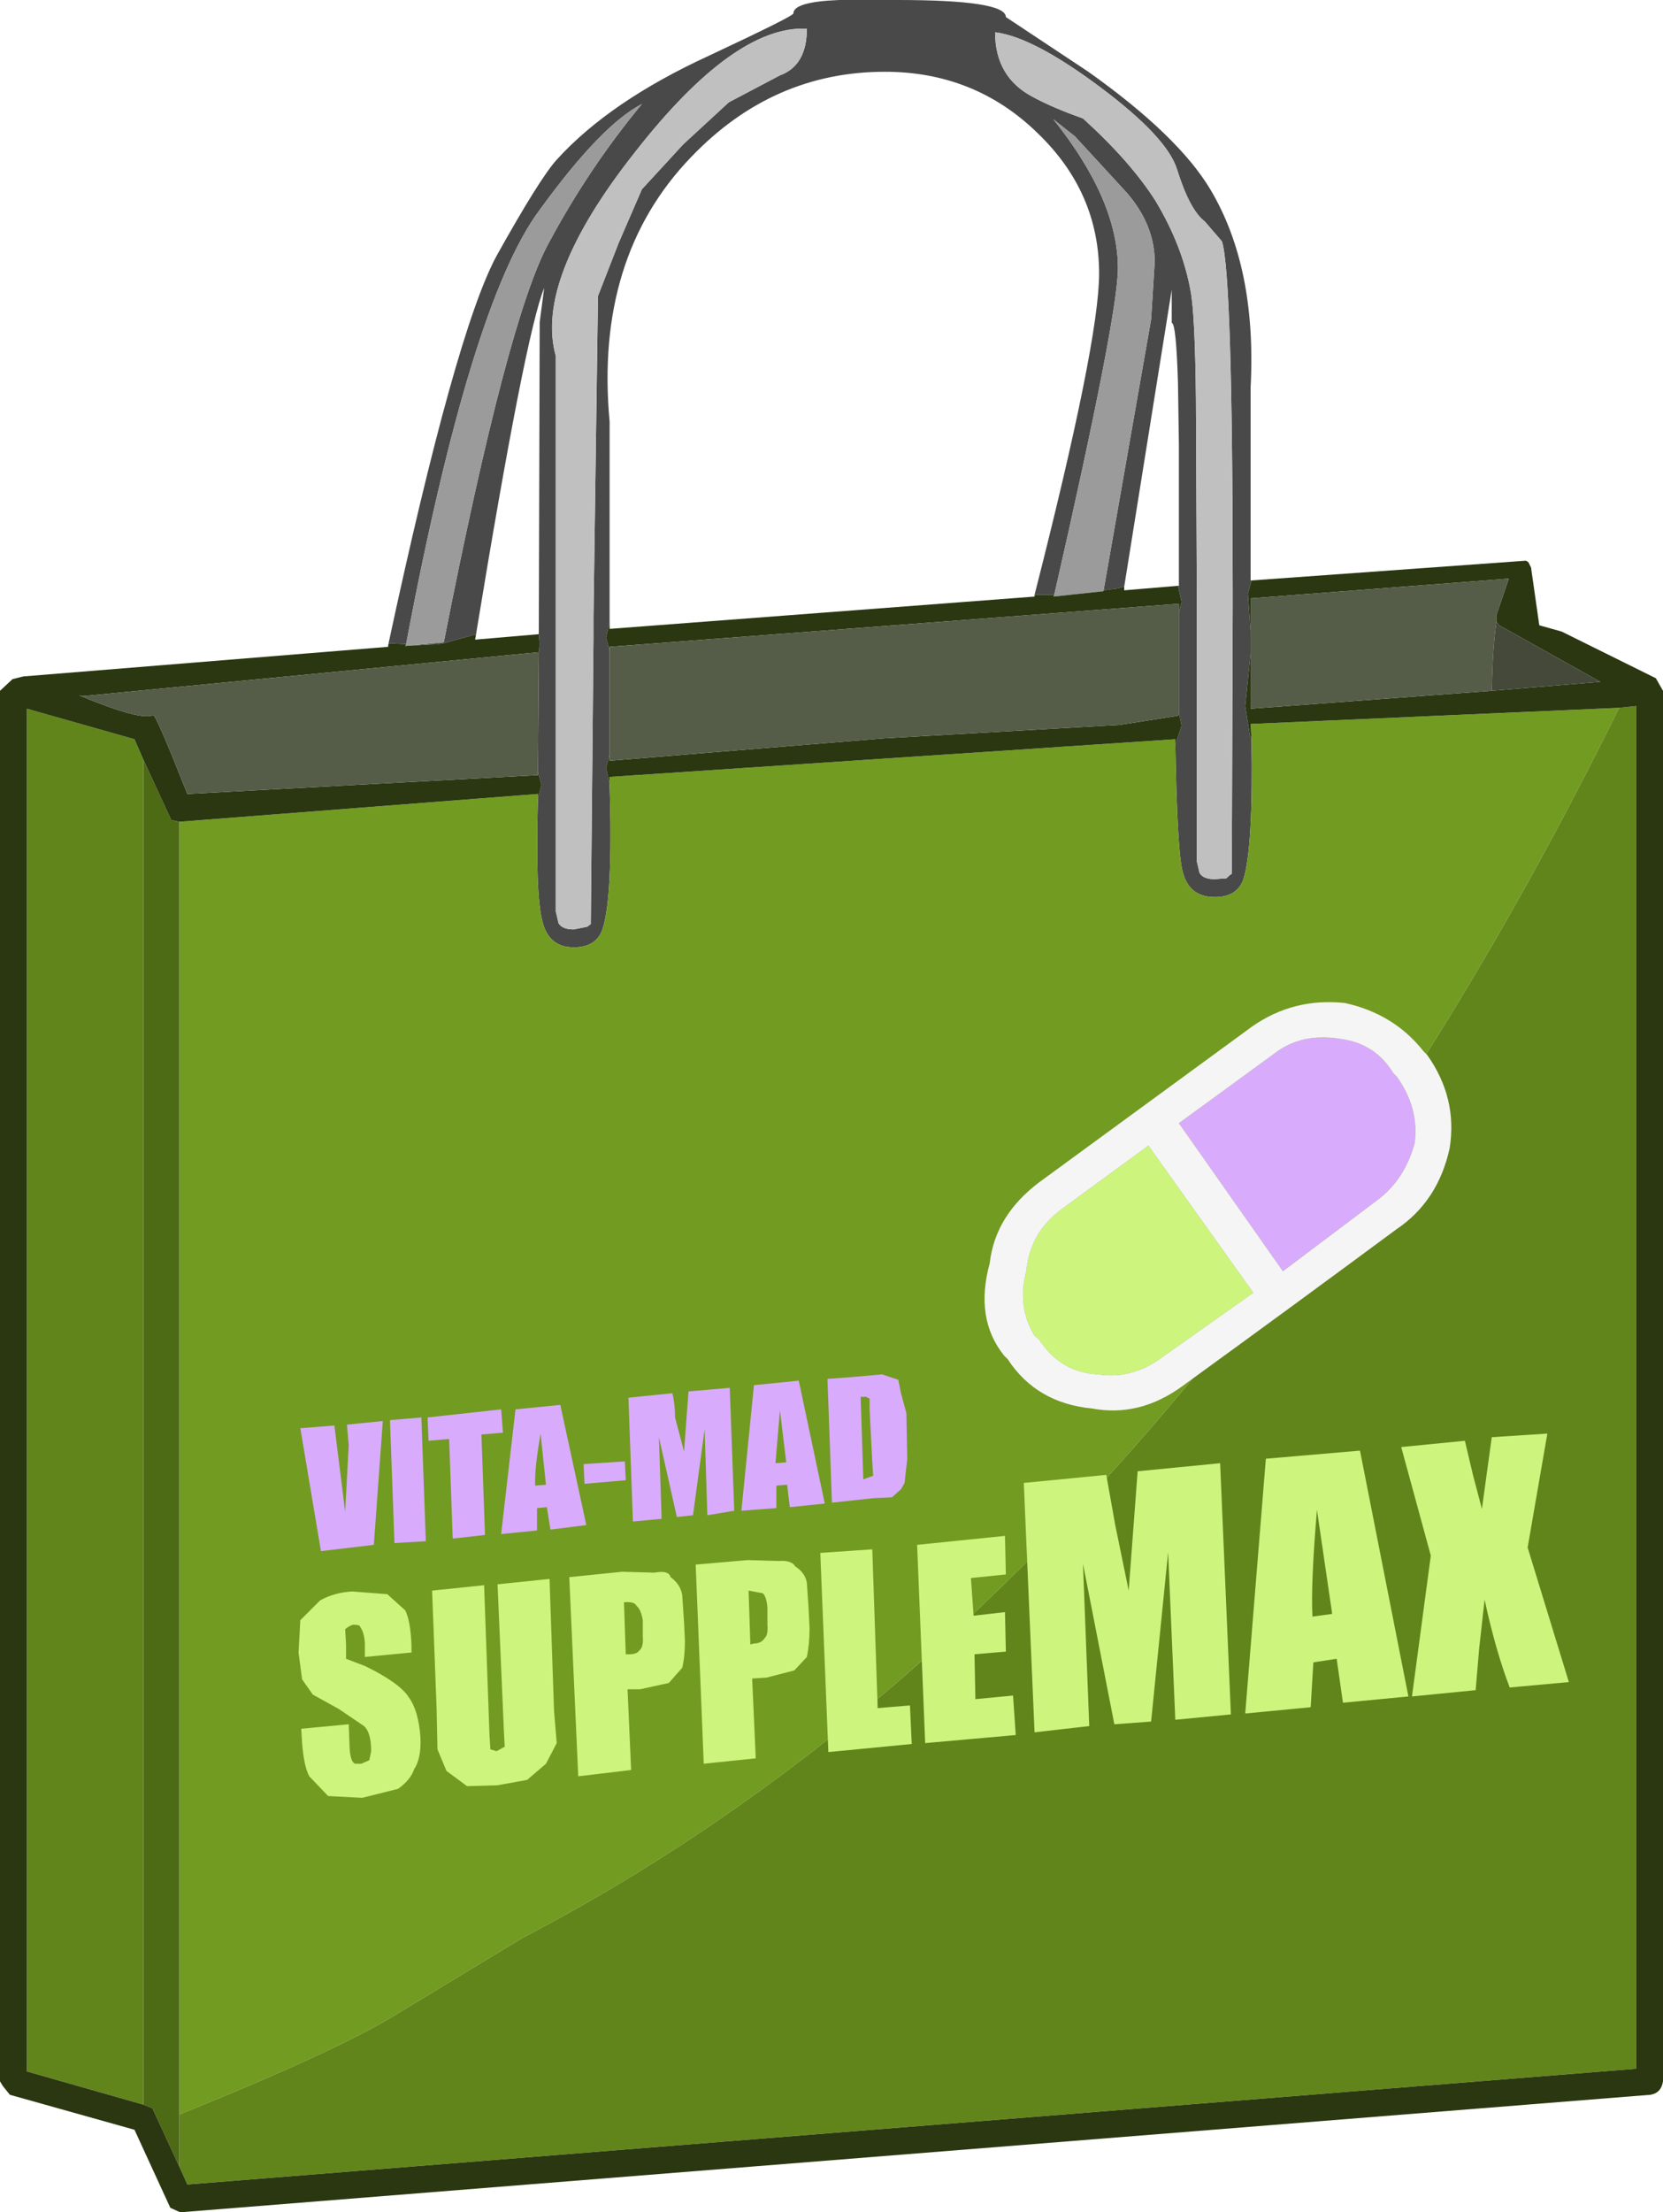 <?xml version="1.0" encoding="UTF-8" standalone="no"?>
<svg xmlns:ffdec="https://www.free-decompiler.com/flash" xmlns:xlink="http://www.w3.org/1999/xlink" ffdec:objectType="shape" height="123.3px" width="92.75px" xmlns="http://www.w3.org/2000/svg">
  <g transform="matrix(1.0, 0.0, 0.0, 1.0, 46.45, -10.85)">
    <path d="M-24.8 46.8 Q-21.05 29.35 -18.75 25.1 -16.35 20.8 -15.4 19.75 -12.45 16.5 -6.9 13.95 -2.2 11.75 -2.2 11.6 -2.2 10.95 0.35 10.85 L3.6 10.85 Q9.65 10.85 9.65 11.8 L14.25 14.85 Q19.25 18.4 21.05 21.4 23.65 25.75 23.3 32.45 L23.3 43.2 23.35 43.2 23.15 43.95 23.3 46.05 23.3 47.25 23.0 50.2 23.25 51.8 23.35 52.05 Q23.45 58.1 22.9 59.85 22.55 60.85 21.3 60.85 19.85 60.85 19.5 59.4 19.2 58.2 19.1 52.35 L19.45 51.3 19.3 50.55 19.3 45.0 19.45 44.4 19.25 43.5 19.3 43.5 19.3 35.65 19.25 32.25 Q19.15 28.85 18.9 28.85 L18.9 27.0 16.25 43.55 15.85 43.65 15.1 43.75 17.75 28.65 17.95 25.45 Q17.95 23.4 16.4 21.6 L13.5 18.45 12.3 17.5 Q15.9 22.0 15.9 25.8 15.9 28.45 12.35 44.0 L11.25 44.0 Q14.85 29.9 14.85 26.1 14.85 21.55 11.4 18.25 7.9 14.85 2.9 14.85 -3.35 14.85 -7.9 19.6 -13.3 25.2 -12.45 34.35 L-12.45 45.65 -12.5 45.7 -12.65 46.4 -12.45 47.1 -12.45 52.9 -12.65 53.65 -12.45 54.55 Q-12.25 60.85 -12.85 62.65 -13.2 63.65 -14.45 63.65 -15.85 63.65 -16.2 62.2 -16.6 60.7 -16.45 55.35 L-16.25 54.6 -16.45 53.85 -16.4 47.25 -16.35 46.75 -16.4 46.2 -16.35 28.8 -16.1 26.9 Q-17.15 29.45 -19.9 46.2 L-21.7 46.7 -22.0 46.75 -23.85 46.85 -22.75 46.75 -21.7 46.65 -21.7 46.7 -21.7 46.65 Q-18.15 28.6 -15.85 24.4 -13.6 20.2 -10.65 16.65 -12.9 17.8 -16.35 22.55 -20.2 27.7 -23.8 46.75 L-24.75 46.7 -24.8 46.8 M20.75 23.2 Q19.9 22.55 19.2 20.3 18.65 18.5 14.9 15.7 11.15 12.9 9.05 12.65 9.05 15.15 11.15 16.25 12.25 16.85 13.95 17.45 16.6 19.85 18.0 22.05 19.5 24.55 19.95 27.05 20.2 28.35 20.25 33.05 L20.3 43.95 20.3 58.85 20.45 59.5 Q20.65 59.85 21.3 59.85 L21.95 59.8 Q22.15 59.6 22.25 59.55 L22.3 44.75 22.3 43.8 Q22.3 26.15 21.7 24.3 L20.75 23.2 M-11.95 24.4 L-10.65 21.4 -8.35 18.9 -5.8 16.55 -2.95 15.05 Q-1.45 14.5 -1.45 12.45 -5.5 12.25 -11.05 19.35 -16.65 26.45 -15.45 30.7 L-15.45 61.65 -15.3 62.3 Q-15.1 62.65 -14.45 62.65 L-13.7 62.5 -13.5 62.35 -13.35 46.45 -13.35 45.2 -13.1 27.35 -11.95 24.4" fill="#494949" fill-rule="evenodd" stroke="none"/>
    <path d="M20.75 23.2 L21.7 24.3 Q22.3 26.15 22.3 43.8 L22.3 44.75 22.25 59.55 Q22.15 59.6 21.95 59.8 L21.3 59.85 Q20.65 59.85 20.45 59.5 L20.3 58.85 20.3 43.95 20.25 33.05 Q20.2 28.35 19.95 27.05 19.5 24.55 18.0 22.05 16.6 19.85 13.95 17.45 12.25 16.85 11.15 16.25 9.05 15.15 9.05 12.65 11.15 12.9 14.9 15.7 18.65 18.5 19.2 20.3 19.9 22.55 20.75 23.2 M-11.95 24.4 L-13.1 27.35 -13.35 45.2 -13.35 46.45 -13.5 62.35 -13.7 62.5 -14.45 62.65 Q-15.1 62.65 -15.3 62.3 L-15.45 61.65 -15.45 30.7 Q-16.65 26.45 -11.05 19.35 -5.5 12.25 -1.45 12.45 -1.45 14.5 -2.95 15.05 L-5.8 16.55 -8.35 18.9 -10.65 21.4 -11.95 24.4" fill="#c0c0c0" fill-rule="evenodd" stroke="none"/>
    <path d="M-21.7 46.7 L-21.75 46.95 -21.7 46.7 -21.7 46.65 -22.75 46.75 -23.85 46.85 -23.8 46.75 Q-20.2 27.7 -16.35 22.55 -12.9 17.8 -10.65 16.65 -13.6 20.2 -15.85 24.4 -18.15 28.6 -21.7 46.65 L-21.7 46.7 M12.35 44.0 Q15.9 28.45 15.9 25.8 15.9 22.0 12.3 17.5 L13.5 18.45 16.4 21.6 Q17.95 23.4 17.95 25.45 L17.75 28.65 15.1 43.75 15.1 43.8 12.3 44.1 12.35 44.0" fill="#9b9b9b" fill-rule="evenodd" stroke="none"/>
    <path d="M23.35 52.05 L23.3 51.2 43.85 50.3 Q34.2 69.9 22.15 85.1 4.4 107.55 -17.3 118.85 L-24.4 123.15 Q-27.65 125.15 -36.45 128.7 L-36.45 56.65 -16.45 55.1 -16.45 55.35 Q-16.6 60.7 -16.2 62.2 -15.85 63.65 -14.45 63.65 -13.2 63.65 -12.85 62.65 -12.25 60.85 -12.45 54.55 L-12.45 54.15 19.1 52.05 19.1 52.35 Q19.2 58.2 19.5 59.4 19.85 60.85 21.3 60.85 22.55 60.85 22.9 59.85 23.45 58.1 23.35 52.05" fill="#729b21" fill-rule="evenodd" stroke="none"/>
    <path d="M43.85 50.3 L44.8 50.2 44.8 126.15 -36.0 132.6 -36.45 131.6 -36.45 128.7 Q-27.65 125.15 -24.4 123.15 L-17.3 118.85 Q4.4 107.55 22.15 85.1 34.2 69.9 43.85 50.3 M-38.45 128.15 L-44.95 126.3 -44.95 50.35 -38.95 52.05 -38.45 53.2 -38.45 128.15" fill="#61851b" fill-rule="evenodd" stroke="none"/>
    <path d="M-36.45 131.6 L-37.95 128.35 -38.45 128.15 -38.45 53.2 -36.9 56.55 -36.45 56.65 -36.45 128.7 -36.45 131.6" fill="#4d6a14" fill-rule="evenodd" stroke="none"/>
    <path d="M23.35 43.2 L38.65 42.1 38.75 42.15 38.8 42.2 38.95 42.5 38.95 42.55 39.4 45.7 40.65 46.05 45.9 48.65 46.3 49.35 46.3 126.85 Q46.2 127.5 45.6 127.6 L-36.4 134.15 -36.95 133.9 -38.95 129.55 -45.9 127.6 -46.3 127.1 -46.45 126.85 -46.45 49.35 -45.75 48.7 -45.35 48.6 -45.15 48.55 -24.8 46.9 -24.8 46.8 -24.75 46.7 -23.8 46.75 -23.85 46.85 -22.0 46.75 -21.7 46.7 -19.9 46.2 -19.95 46.5 -16.45 46.2 -16.4 46.2 -16.35 46.75 -16.4 47.25 -16.4 47.2 -41.85 49.65 -42.05 49.6 Q-38.55 51.05 -37.9 50.7 -37.7 50.8 -36.0 55.1 L-16.45 54.05 -16.45 53.85 -16.25 54.6 -16.45 55.35 -16.45 55.1 -36.45 56.65 -36.9 56.55 -38.45 53.2 -38.95 52.05 -44.95 50.35 -44.95 126.3 -38.45 128.15 -37.95 128.35 -36.45 131.6 -36.0 132.6 44.8 126.15 44.8 50.2 43.85 50.3 23.3 51.2 23.35 52.05 23.25 51.8 23.0 50.2 23.3 47.25 23.3 50.35 36.75 49.35 42.8 48.85 37.25 45.75 37.2 45.75 37.0 45.5 37.0 45.55 37.0 45.5 37.0 45.15 37.7 43.1 23.3 44.2 23.3 46.05 23.15 43.95 23.35 43.2 M-21.7 46.7 L-21.75 46.95 -21.7 46.7 M12.35 44.0 L12.3 44.1 15.1 43.8 15.1 43.75 15.85 43.65 16.25 43.55 16.25 43.75 19.25 43.5 19.45 44.4 19.3 45.0 19.3 44.5 -12.45 46.9 -12.45 47.1 -12.65 46.4 -12.5 45.7 -12.45 45.65 -12.45 45.9 11.25 44.1 11.25 44.0 12.35 44.0 M19.3 50.55 L19.45 51.3 19.1 52.35 19.1 52.05 -12.45 54.15 -12.45 54.55 -12.65 53.65 -12.45 52.9 -12.45 53.25 2.85 52.0 16.0 51.25 19.2 50.75 19.3 50.7 19.3 50.55" fill="#2a3711" fill-rule="evenodd" stroke="none"/>
    <path d="M23.3 46.05 L23.3 44.2 37.7 43.1 37.0 45.15 37.0 45.5 37.0 45.55 Q36.8 46.95 36.75 49.35 L23.3 50.35 23.3 47.25 23.3 46.05 M-16.45 53.85 L-16.45 54.05 -36.0 55.1 Q-37.7 50.8 -37.9 50.7 -38.55 51.05 -42.05 49.6 L-41.85 49.65 -16.4 47.2 -16.4 47.25 -16.45 53.85 M19.3 45.0 L19.3 50.55 19.3 50.7 19.2 50.75 16.0 51.25 2.85 52.0 -12.45 53.25 -12.45 52.9 -12.45 47.1 -12.45 46.9 19.3 44.5 19.3 45.0" fill="#555c47" fill-rule="evenodd" stroke="none"/>
    <path d="M37.0 45.55 L37.0 45.5 37.2 45.75 37.25 45.75 42.8 48.85 36.75 49.35 Q36.8 46.95 37.0 45.55" fill="#44493a" fill-rule="evenodd" stroke="none"/>
    <path d="M18.5 86.4 Q16.75 87.75 14.8 87.45 12.7 87.35 11.5 85.5 L11.25 85.3 Q10.25 83.65 10.8 81.65 11.0 79.55 12.75 78.25 L17.6 74.7 23.45 82.9 18.5 86.4 M4.7 96.95 L9.6 96.45 9.65 98.6 7.7 98.8 7.85 100.9 9.6 100.7 9.65 102.9 7.9 103.05 7.95 105.55 10.05 105.35 10.2 107.55 5.15 108.0 4.7 96.95 M21.6 92.4 L22.2 106.4 19.1 106.7 18.7 97.35 17.75 106.8 15.7 106.95 13.95 98.0 14.3 107.05 11.25 107.4 10.65 93.5 15.25 93.05 15.75 95.85 16.5 99.5 17.0 92.85 21.6 92.4 M29.4 91.7 L32.1 105.4 28.45 105.75 28.1 103.3 26.8 103.5 26.65 106.0 23.0 106.35 24.15 92.15 29.4 91.7 M39.85 90.75 L38.75 97.1 41.05 104.6 37.75 104.9 Q36.95 102.8 36.35 100.0 L36.05 102.7 35.85 105.05 32.3 105.4 33.35 97.55 31.7 91.5 35.25 91.15 35.7 93.05 36.2 94.95 36.75 90.95 39.85 90.75 M27.85 100.8 L27.0 95.0 Q26.65 99.15 26.75 100.95 L27.85 100.8 M2.2 97.2 L2.5 106.05 4.3 105.9 4.4 108.05 -0.25 108.5 -0.7 97.4 2.2 97.2 M-14.7 98.75 L-11.75 98.45 -9.95 98.5 Q-9.15 98.35 -9.05 98.75 -8.5 99.15 -8.4 99.75 L-8.3 101.25 -8.25 102.3 Q-8.25 103.2 -8.4 103.8 L-9.15 104.65 -10.75 105.0 -11.45 105.0 -11.25 109.5 -14.2 109.85 -14.7 98.75 M-7.65 98.05 L-4.75 97.8 -3.0 97.85 Q-2.3 97.8 -2.1 98.15 -1.55 98.5 -1.45 99.05 L-1.35 100.55 -1.3 101.6 Q-1.3 102.5 -1.45 103.2 L-2.15 103.95 -3.7 104.35 -4.5 104.4 -4.3 108.85 -7.2 109.15 -7.65 98.05 M-4.7 99.5 L-4.6 102.5 -4.4 102.45 Q-4.0 102.45 -3.8 102.15 -3.6 101.95 -3.65 101.4 L-3.65 100.45 Q-3.7 99.85 -3.9 99.65 L-4.7 99.5 M-11.65 100.15 L-11.55 103.05 -11.35 103.05 Q-10.95 103.05 -10.8 102.85 -10.55 102.65 -10.6 102.05 L-10.6 101.15 Q-10.7 100.55 -10.95 100.35 -11.05 100.1 -11.65 100.15 M-15.8 98.85 L-15.55 106.2 -15.4 108.0 -16.0 109.15 -17.05 110.05 -18.7 110.35 -20.4 110.4 -21.55 109.55 -22.05 108.35 -22.1 106.05 -22.35 99.5 -19.45 99.2 -19.15 107.55 -19.1 108.35 -18.75 108.45 -18.3 108.2 -18.35 107.25 -18.7 99.15 -15.8 98.85 M-23.5 102.95 L-26.1 103.2 -26.1 102.4 Q-26.15 101.8 -26.35 101.55 -26.35 101.4 -26.75 101.4 -26.95 101.45 -27.2 101.65 L-27.15 102.5 -27.15 103.3 -26.1 103.7 Q-24.15 104.65 -23.65 105.45 -23.1 106.2 -23.0 107.7 -22.95 108.85 -23.35 109.45 -23.55 110.05 -24.25 110.55 L-26.25 111.05 -28.15 110.95 -29.2 109.85 Q-29.5 109.3 -29.6 108.0 L-29.65 107.2 -27.0 106.95 -26.95 108.3 Q-26.9 109.05 -26.65 109.15 L-26.3 109.15 -25.85 108.95 -25.75 108.45 Q-25.75 107.4 -26.15 107.05 L-27.55 106.1 -29.0 105.3 -29.6 104.45 -29.8 102.95 -29.7 101.15 -28.6 100.05 Q-27.8 99.6 -26.8 99.55 L-24.85 99.7 -23.85 100.6 Q-23.55 101.2 -23.5 102.55 L-23.5 102.95" fill="#cdf57e" fill-rule="evenodd" stroke="none"/>
    <path d="M19.3 73.45 L24.65 69.55 Q26.15 68.4 28.3 68.75 30.25 69.0 31.25 70.65 L31.45 70.85 Q32.7 72.6 32.45 74.55 31.9 76.6 30.35 77.75 L25.1 81.7 19.3 73.45 M-0.3 87.7 L1.05 87.6 2.75 87.45 3.65 87.75 3.8 88.5 4.1 89.6 4.15 92.15 4.0 93.5 3.8 93.85 3.3 94.3 2.25 94.35 -0.05 94.6 -0.3 87.7 M1.55 88.7 L1.7 93.3 2.25 93.1 2.2 92.35 2.05 89.4 2.05 88.8 1.85 88.7 1.55 88.7 M-18.5 89.4 L-18.4 90.7 -19.6 90.8 -19.4 96.4 -21.2 96.6 -21.4 91.05 -22.55 91.15 -22.6 89.85 -18.5 89.4 M-22.95 89.85 L-22.7 96.75 -24.45 96.85 -24.7 90.0 -22.95 89.85 M-25.1 90.05 L-25.6 96.95 -28.55 97.3 -29.7 90.45 -27.8 90.3 -27.2 95.1 -27.0 91.4 -27.1 90.25 -25.1 90.05 M-11.6 92.3 L-11.55 93.35 -13.85 93.55 -13.9 92.45 -11.6 92.3 M-15.2 89.15 L-13.75 95.85 -15.75 96.1 -15.95 94.85 -16.5 94.9 -16.5 96.15 -18.5 96.35 -17.7 89.4 -15.2 89.15 M-16.0 93.6 L-16.3 90.75 Q-16.65 92.75 -16.6 93.65 L-16.0 93.6 M-5.75 88.2 L-5.5 95.05 -7.0 95.3 -7.15 90.5 -7.8 95.3 -8.7 95.4 -9.7 90.95 -9.55 95.5 -11.15 95.65 -11.4 88.75 -8.95 88.5 Q-8.8 89.1 -8.8 89.85 L-8.3 91.75 -8.05 88.4 -5.75 88.2 M-2.6 92.35 L-2.95 89.45 -3.2 92.4 -2.6 92.35 M-1.9 87.8 L-0.45 94.65 -2.4 94.85 -2.55 93.6 -3.15 93.65 -3.15 94.9 -5.1 95.05 -4.4 88.05 -1.9 87.8" fill="#d9abfc" fill-rule="evenodd" stroke="none"/>
    <path d="M19.5 88.1 Q17.1 89.85 14.45 89.35 11.35 89.05 9.75 86.6 L9.55 86.4 Q7.9 84.35 8.75 81.25 9.05 78.6 11.5 76.75 L23.4 68.05 Q25.7 66.45 28.55 66.75 31.3 67.35 32.95 69.45 L33.15 69.65 Q34.85 72.05 34.4 74.85 33.75 77.8 31.45 79.35 25.5 83.75 19.5 88.1 M19.3 73.45 L25.1 81.7 30.35 77.75 Q31.9 76.6 32.45 74.55 32.7 72.6 31.45 70.85 L31.25 70.65 Q30.25 69.0 28.3 68.75 26.15 68.4 24.65 69.55 L19.3 73.45 M18.5 86.4 L23.45 82.9 17.6 74.7 12.75 78.25 Q11.0 79.55 10.8 81.65 10.25 83.65 11.25 85.3 L11.5 85.5 Q12.7 87.35 14.8 87.45 16.75 87.75 18.5 86.4" fill="#f5f5f5" fill-rule="evenodd" stroke="none"/>
  </g>
</svg>

